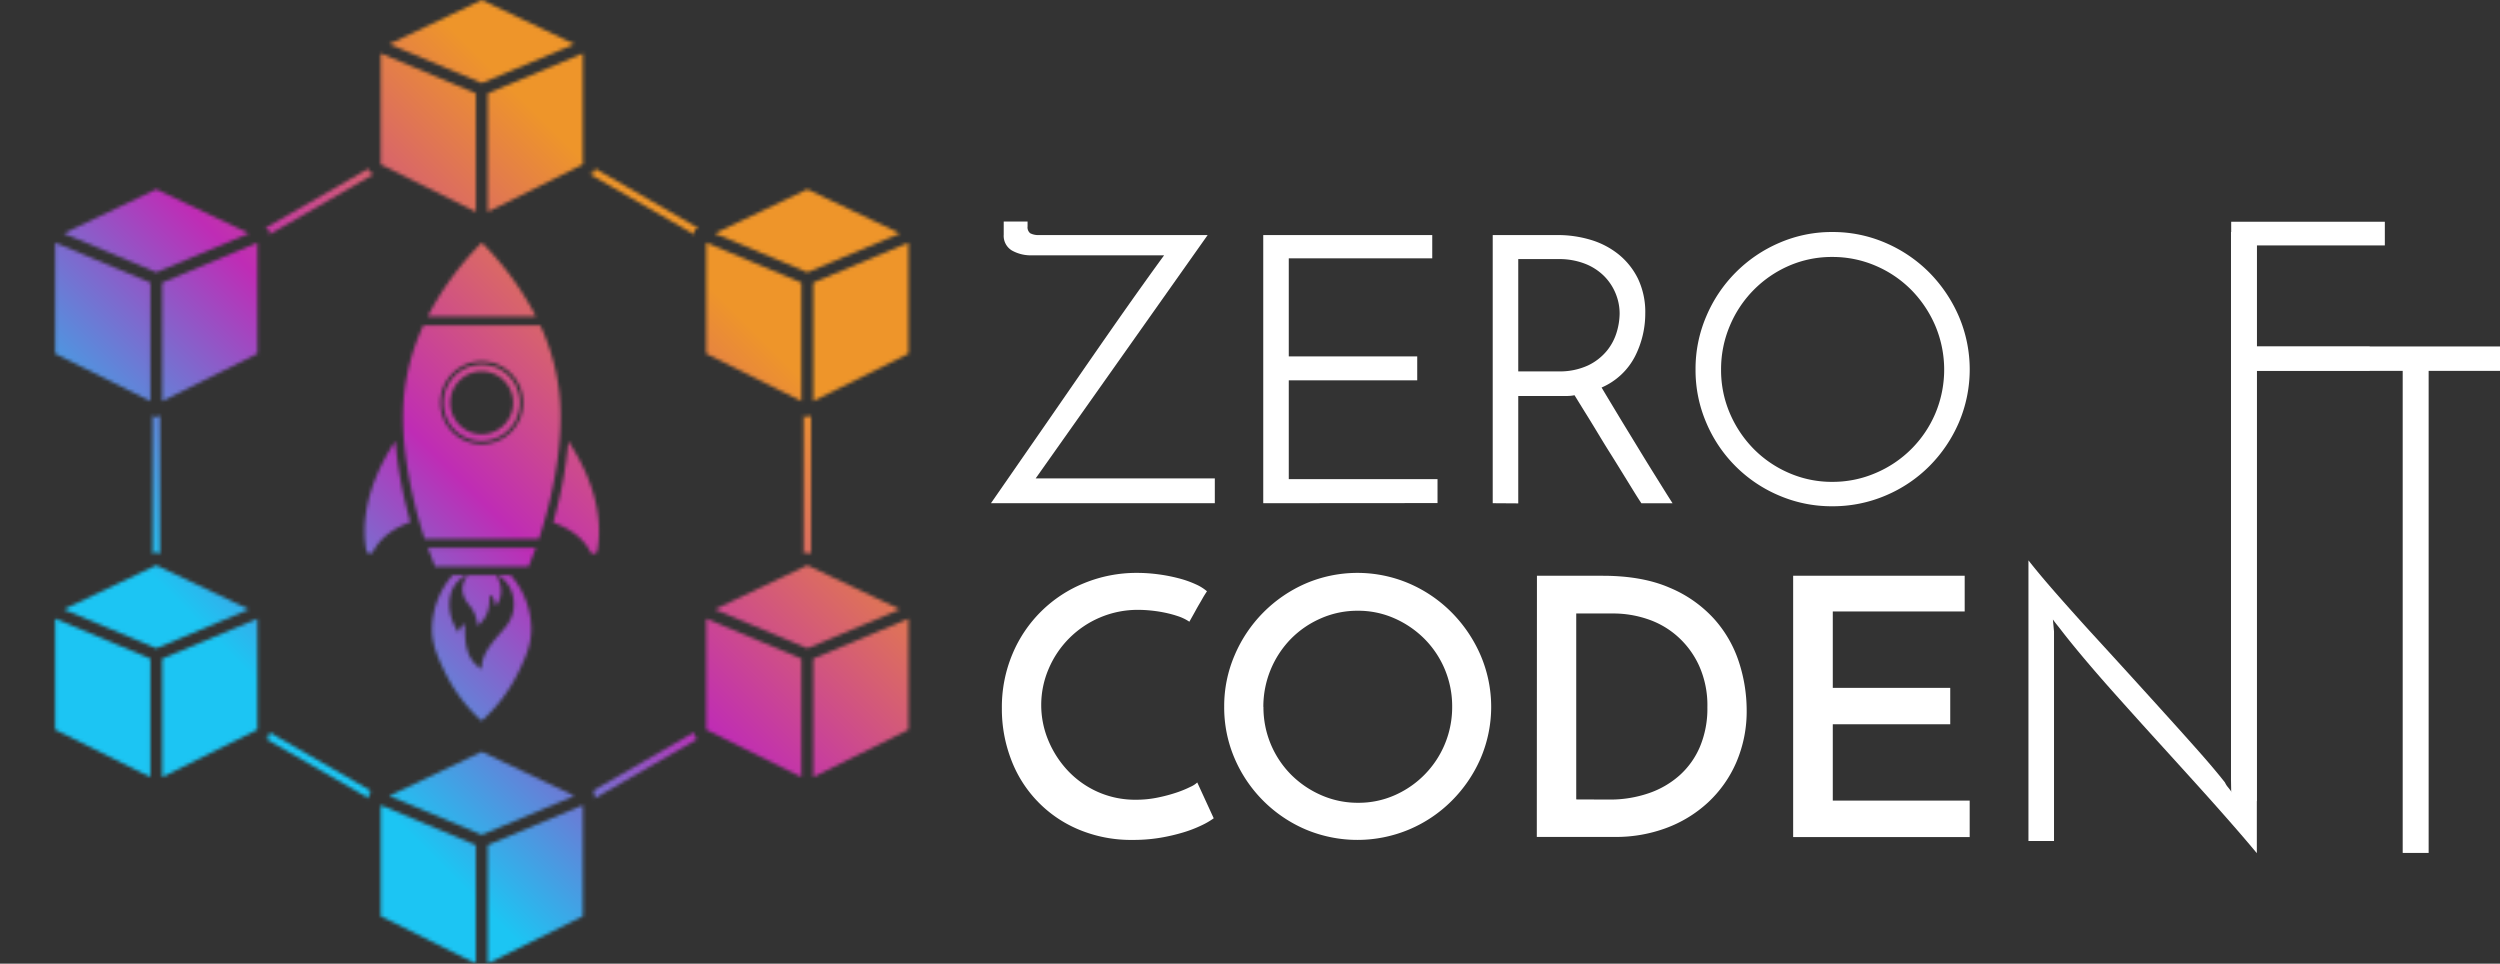 <svg xmlns="http://www.w3.org/2000/svg" xmlns:xlink="http://www.w3.org/1999/xlink" viewBox="0 0 730.46 281.56"><rect x="0" y="0" width="730.46" height="281.56" fill="#333333" stroke="none"/><defs><style>.cls-1{fill:#fff;}.cls-2{mask:url(#mask);}.cls-3{fill:url(#linear-gradient);}</style><mask id="mask" x="0" y="0" width="281.56" height="281.56" maskUnits="userSpaceOnUse"><g transform="translate(-114.76 -339.21)"><path class="cls-1" d="M259.49,516.25c2.16-2.07,2.22-6,.24-8.95h-8.34c-2.09,3-2,5.5.26,8.47a10.5,10.5,0,0,1,2.67,6.27c3.07-2.5,3.64-5.64,3.45-9h0v0C259.19,513.58,259.26,514.94,259.49,516.25Z"/><path class="cls-1" d="M264,507.3h-4c4,1.7,6,7.29,4.32,11.91a11.23,11.23,0,0,1-1.68,3c-2.6,3.31-7.37,7.54-7.14,12.51-4.76-3-4.89-7.86-4.91-13.17-1.21.46-1.46,1.51-1.86,2.46-4.12-6-3.55-14,2.37-16.74H247a24.34,24.34,0,0,0-6,15.79c.07,4.74,1.69,8.17,3.5,12a46.55,46.55,0,0,0,11,14.79,46.55,46.55,0,0,0,11-14.79c1.81-3.82,3.44-7.25,3.5-12A24.34,24.34,0,0,0,264,507.3Z"/><path class="cls-1" d="M233.44,487.09a124.25,124.25,0,0,1-3.17-19c-9.92,15-9.51,26.64-8.47,32a1.08,1.08,0,0,0,2,.27c2.39-4.72,7.16-7.26,10.86-8.58C234.24,490.27,233.82,488.68,233.44,487.09Z"/><path class="cls-1" d="M280.82,468.12a123.91,123.91,0,0,1-3.18,19c-.38,1.59-.79,3.18-1.24,4.76,3.7,1.32,8.47,3.86,10.87,8.58a1.08,1.08,0,0,0,2-.27C290.32,494.76,290.74,483.12,280.82,468.12Z"/><path class="cls-1" d="M239.76,499.3c.73,2,1.45,3.84,2.11,5.42h27.34c.66-1.58,1.38-3.39,2.12-5.42Z"/><path class="cls-1" d="M255.52,445.75a11.16,11.16,0,1,0,11.15,11.15A11.17,11.17,0,0,0,255.52,445.75Zm0,20.33a9.18,9.18,0,1,1,9.17-9.18A9.18,9.18,0,0,1,255.52,466.08Z"/><path class="cls-1" d="M271.37,431.69a87.44,87.44,0,0,0-15.83-21.59,87.69,87.69,0,0,0-15.83,21.59Z"/><path class="cls-1" d="M272.62,434.27H238.47a63.65,63.65,0,0,0-5.71,21c-1.15,13.16,2.1,26.75,3.16,31.19.9,3.77,1.92,7.19,2.93,10.22h33.38c1-3,2-6.45,2.94-10.22,1.06-4.44,4.3-18,3.15-31.19A63.89,63.89,0,0,0,272.62,434.27ZM255.52,469a12.11,12.11,0,1,1,12.1-12.11A12.11,12.11,0,0,1,255.52,469Z"/><polygon class="cls-1" points="253.82 366.49 226 354.8 226 387.25 253.82 401.12 253.82 366.49"/><polygon class="cls-1" points="257.26 401.12 285.09 387.25 285.09 354.8 257.26 366.49 257.26 401.12"/><polygon class="cls-1" points="282.6 352.11 255.54 339.21 228.48 352.11 255.54 363.48 282.6 352.11"/><polygon class="cls-1" points="226 606.9 253.82 620.77 253.82 586.14 226 574.45 226 606.9"/><polygon class="cls-1" points="257.26 620.77 285.09 606.9 285.09 574.45 257.26 586.14 257.26 620.77"/><polygon class="cls-1" points="255.54 558.86 228.48 571.76 255.54 583.13 282.6 571.76 255.54 558.86"/><polygon class="cls-1" points="321.11 552.41 348.93 566.28 348.93 531.66 321.11 519.97 321.11 552.41"/><polygon class="cls-1" points="350.65 504.37 323.6 517.27 350.65 528.65 377.71 517.27 350.65 504.37"/><polygon class="cls-1" points="352.38 531.66 352.38 566.28 380.2 552.41 380.2 519.97 352.38 531.66"/><polygon class="cls-1" points="130.88 552.41 158.71 566.28 158.71 531.66 130.88 519.97 130.88 552.41"/><polygon class="cls-1" points="162.15 566.28 189.98 552.41 189.98 519.97 162.15 531.66 162.15 566.28"/><polygon class="cls-1" points="160.43 504.37 133.37 517.27 160.43 528.65 187.49 517.27 160.43 504.37"/><polygon class="cls-1" points="158.71 421.8 130.88 410.11 130.88 442.55 158.71 456.42 158.71 421.8"/><polygon class="cls-1" points="162.15 456.42 189.98 442.55 189.98 410.11 162.15 421.8 162.15 456.42"/><polygon class="cls-1" points="187.49 407.41 160.43 394.51 133.37 407.41 160.43 418.79 187.49 407.41"/><polygon class="cls-1" points="352.38 456.42 380.2 442.55 380.2 410.11 352.38 421.8 352.38 456.42"/><polygon class="cls-1" points="348.93 421.8 321.11 410.11 321.11 442.55 348.93 456.42 348.93 421.8"/><polygon class="cls-1" points="377.71 407.41 350.65 394.51 323.6 407.41 350.65 418.79 377.71 407.41"/><polygon class="cls-1" points="222.55 388.39 192.26 405.87 193.42 406.43 193.42 407.74 223.99 390.1 222.55 389.38 222.55 388.39"/><polygon class="cls-1" points="288.53 389.38 287.1 390.1 317.66 407.74 317.66 406.43 318.82 405.87 288.53 388.39 288.53 389.38"/><polygon class="cls-1" points="159.33 501.08 160.43 500.56 161.53 501.08 161.53 460.59 160.43 461.13 159.33 460.58 159.33 501.08"/><polygon class="cls-1" points="193.42 554.55 192.38 555.06 222.55 572.48 222.55 570.77 223.33 570.4 193.42 553.13 193.42 554.55"/><polygon class="cls-1" points="349.56 501.08 350.65 500.56 351.75 501.08 351.75 460.58 350.65 461.13 349.56 460.59 349.56 501.08"/><polygon class="cls-1" points="317.66 553.13 287.75 570.4 288.53 570.77 288.53 572.48 318.7 555.06 317.66 554.55 317.66 553.13"/></g></mask><linearGradient id="linear-gradient" y1="281.56" x2="281.56" gradientUnits="userSpaceOnUse"><stop offset="0.28" stop-color="#1cc5f3"/><stop offset="0.49" stop-color="#bf2cb5"/><stop offset="0.72" stop-color="#ee952a"/></linearGradient></defs><g id="Design"><g class="cls-2"><rect class="cls-3" width="281.56" height="281.56"/></g></g><g id="Name"><path class="cls-1" d="M418.35,407.89h49.27L417.36,479h52.35v7.24H404.3q2.74-3.94,6.81-9.82t8.78-12.67q4.71-6.81,9.71-14.05t9.71-14q4.71-6.75,8.78-12.46t6.8-9.43H416.26a11.2,11.2,0,0,1-5.87-1.43,5,5,0,0,1-2.36-4.61v-3.84H415v1.43a2.24,2.24,0,0,0,.77,2A5.12,5.12,0,0,0,418.35,407.89Z" transform="translate(-114.76 -339.21)"/><path class="cls-1" d="M483.86,486.24V407.89h49.38v6.8H491.32v28.65h37.53v7H491.32v28.86h43.46v7Z" transform="translate(-114.76 -339.21)"/><path class="cls-1" d="M550.91,486.24V407.89h19a33.39,33.39,0,0,1,9.54,1.37,23.93,23.93,0,0,1,8.18,4.23,21.08,21.08,0,0,1,5.71,7.13,22.64,22.64,0,0,1,2.14,10.2,27.59,27.59,0,0,1-3,12.52,19.8,19.8,0,0,1-9.76,9.1c.65,1.1,1.53,2.57,2.63,4.39s2.3,3.83,3.62,6l4.12,6.75q2.13,3.51,4.11,6.7l3.62,5.81q1.65,2.64,2.64,4.17h-9.11c-.59-.88-1.36-2.08-2.31-3.62s-2-3.25-3.18-5.16-2.41-3.91-3.73-6-2.6-4.21-3.84-6.26-2.43-4-3.57-5.81l-2.91-4.72a11.43,11.43,0,0,1-2.3.22H558.37v31.38Zm7.46-38.52H570a19.59,19.59,0,0,0,8.78-1.75,16.08,16.08,0,0,0,5.54-4.34,15.73,15.73,0,0,0,2.85-5.48,19.62,19.62,0,0,0,.82-5.33,15.35,15.35,0,0,0-1.15-5.81,15.57,15.57,0,0,0-3.35-5.1,16.21,16.21,0,0,0-5.59-3.63,20.82,20.82,0,0,0-7.79-1.37H558.37Z" transform="translate(-114.76 -339.21)"/><path class="cls-1" d="M610.17,447.18a38.9,38.9,0,0,1,3.13-15.53,40.44,40.44,0,0,1,21.29-21.46A38.43,38.43,0,0,1,650.12,407a38.84,38.84,0,0,1,15.58,3.18,40.59,40.59,0,0,1,12.78,8.67,41.83,41.83,0,0,1,8.62,12.79,39.49,39.49,0,0,1,0,31.05,41.08,41.08,0,0,1-8.62,12.73A40,40,0,0,1,665.7,484a39.32,39.32,0,0,1-15.58,3.13A38.9,38.9,0,0,1,634.59,484,39.9,39.9,0,0,1,613.3,462.7,38.89,38.89,0,0,1,610.17,447.18Zm7.46,0A31.94,31.94,0,0,0,620.21,460a33.64,33.64,0,0,0,7,10.43,32.55,32.55,0,0,0,10.32,7A31.24,31.24,0,0,0,650.12,480a31.65,31.65,0,0,0,12.67-2.58A32.78,32.78,0,0,0,680.24,460a33,33,0,0,0,0-25.57,34,34,0,0,0-7-10.48,32.76,32.76,0,0,0-10.43-7.08,31.83,31.83,0,0,0-12.67-2.58,31.32,31.32,0,0,0-12.68,2.58,32.94,32.94,0,0,0-17.28,17.56A32.44,32.44,0,0,0,617.63,447.18Z" transform="translate(-114.76 -339.21)"/><path class="cls-1" d="M469.39,578.3a21.81,21.81,0,0,1-3.52,2.05,36.83,36.83,0,0,1-5.32,2.06,54.54,54.54,0,0,1-6.79,1.58,47.8,47.8,0,0,1-7.95.63,39.65,39.65,0,0,1-16.05-3.11,35.81,35.81,0,0,1-19.64-20.58,41.15,41.15,0,0,1-2.63-14.74,40,40,0,0,1,3.1-15.9,38.17,38.17,0,0,1,21.06-20.74A40.19,40.19,0,0,1,447,506.6a47.07,47.07,0,0,1,6.21.42,48.25,48.25,0,0,1,5.95,1.16,29.68,29.68,0,0,1,4.95,1.74,13.28,13.28,0,0,1,3.31,2.05c-.56.84-1,1.55-1.31,2.11s-.65,1.14-1,1.73-.74,1.29-1.16,2.06-1,1.79-1.68,3a13.34,13.34,0,0,0-3.21-1.58,32.92,32.92,0,0,0-3.85-1.05,38.78,38.78,0,0,0-4.05-.63,37.12,37.12,0,0,0-3.74-.21,28.12,28.12,0,0,0-11.32,2.26,28.23,28.23,0,0,0-14.95,15,26.81,26.81,0,0,0-.1,20.85,29.28,29.28,0,0,0,5.68,8.84,27.21,27.21,0,0,0,8.74,6.22,26.86,26.86,0,0,0,11.21,2.31,31.22,31.22,0,0,0,6.32-.63,46.3,46.3,0,0,0,5.53-1.47,31.31,31.31,0,0,0,4.1-1.69,6.85,6.85,0,0,0,1.95-1.26Z" transform="translate(-114.76 -339.21)"/><path class="cls-1" d="M472.45,545.66a37.54,37.54,0,0,1,3.05-15,39.78,39.78,0,0,1,20.74-20.95,38.38,38.38,0,0,1,30.27,0,39.52,39.52,0,0,1,12.42,8.47,40.66,40.66,0,0,1,8.43,12.48,38.23,38.23,0,0,1,0,30.16,40,40,0,0,1-8.43,12.37,39.08,39.08,0,0,1-12.42,8.37,39,39,0,0,1-30.27,0,39.43,39.43,0,0,1-20.74-20.74A37.64,37.64,0,0,1,472.45,545.66Zm11.47.11A27.89,27.89,0,0,0,492,565.56a28.58,28.58,0,0,0,8.84,6,26.41,26.41,0,0,0,10.74,2.21,26,26,0,0,0,10.69-2.21,28.06,28.06,0,0,0,16.79-25.9,27.89,27.89,0,0,0-8.1-19.79,28.71,28.71,0,0,0-8.79-6,26.07,26.07,0,0,0-10.69-2.21,26.41,26.41,0,0,0-10.74,2.21,27.78,27.78,0,0,0-8.79,6,28.37,28.37,0,0,0-8.06,19.9Z" transform="translate(-114.76 -339.21)"/><path class="cls-1" d="M563.83,507.44H583q11.58,0,19.58,3.48a36.48,36.48,0,0,1,13,9.11,35.14,35.14,0,0,1,7.27,12.63,45.42,45.42,0,0,1,2.26,14A37.73,37.73,0,0,1,622.06,562a34.92,34.92,0,0,1-8.32,11.74,36.72,36.72,0,0,1-12.21,7.43,42.05,42.05,0,0,1-14.74,2.58h-23Zm21.27,65.39A34.76,34.76,0,0,0,596.42,571a26.26,26.26,0,0,0,9.05-5.22,23.49,23.49,0,0,0,6-8.42,28.82,28.82,0,0,0,2.16-11.53,28.13,28.13,0,0,0-2.42-12.1,25.75,25.75,0,0,0-6.32-8.58,25.12,25.12,0,0,0-8.79-5.06,31.19,31.19,0,0,0-10-1.63H575.31v54.33Z" transform="translate(-114.76 -339.21)"/><path class="cls-1" d="M638.69,583.78V507.44h50.12v10.43H650.27v22.32h34.32v10.63H650.27v22.32h40v10.64Z" transform="translate(-114.76 -339.21)"/><path class="cls-1" d="M774.17,407v181.5q-3.18-3.84-7.84-9.16T756.23,568q-5.43-6-11.19-12.34T733.9,543.3q-5.39-6-9.82-11.25t-7.3-9q-.33-.43-1-1.26t-1.2-1.59l.33,3.51v61.23h-7.47v-82q3.18,4.06,7.79,9.32t10,11.2q5.43,5.92,11.13,12.18t11,12.13q5.32,5.87,9.93,11.08t7.58,9a5.34,5.34,0,0,0,.87,1.37c.44.55.84,1.08,1.21,1.6l-.33-3.63V407Z" transform="translate(-114.76 -339.21)"/><path class="cls-1" d="M766.68,573.28V404h44.89v6.92H774.14V440.5h33v7h-33V573.28Z" transform="translate(-114.76 -339.21)"/><path class="cls-1" d="M845.22,440.44v7.13H824.37V588.42h-7.58V447.57H768.68v-7.13Z" transform="translate(-114.76 -339.21)"/></g></svg>